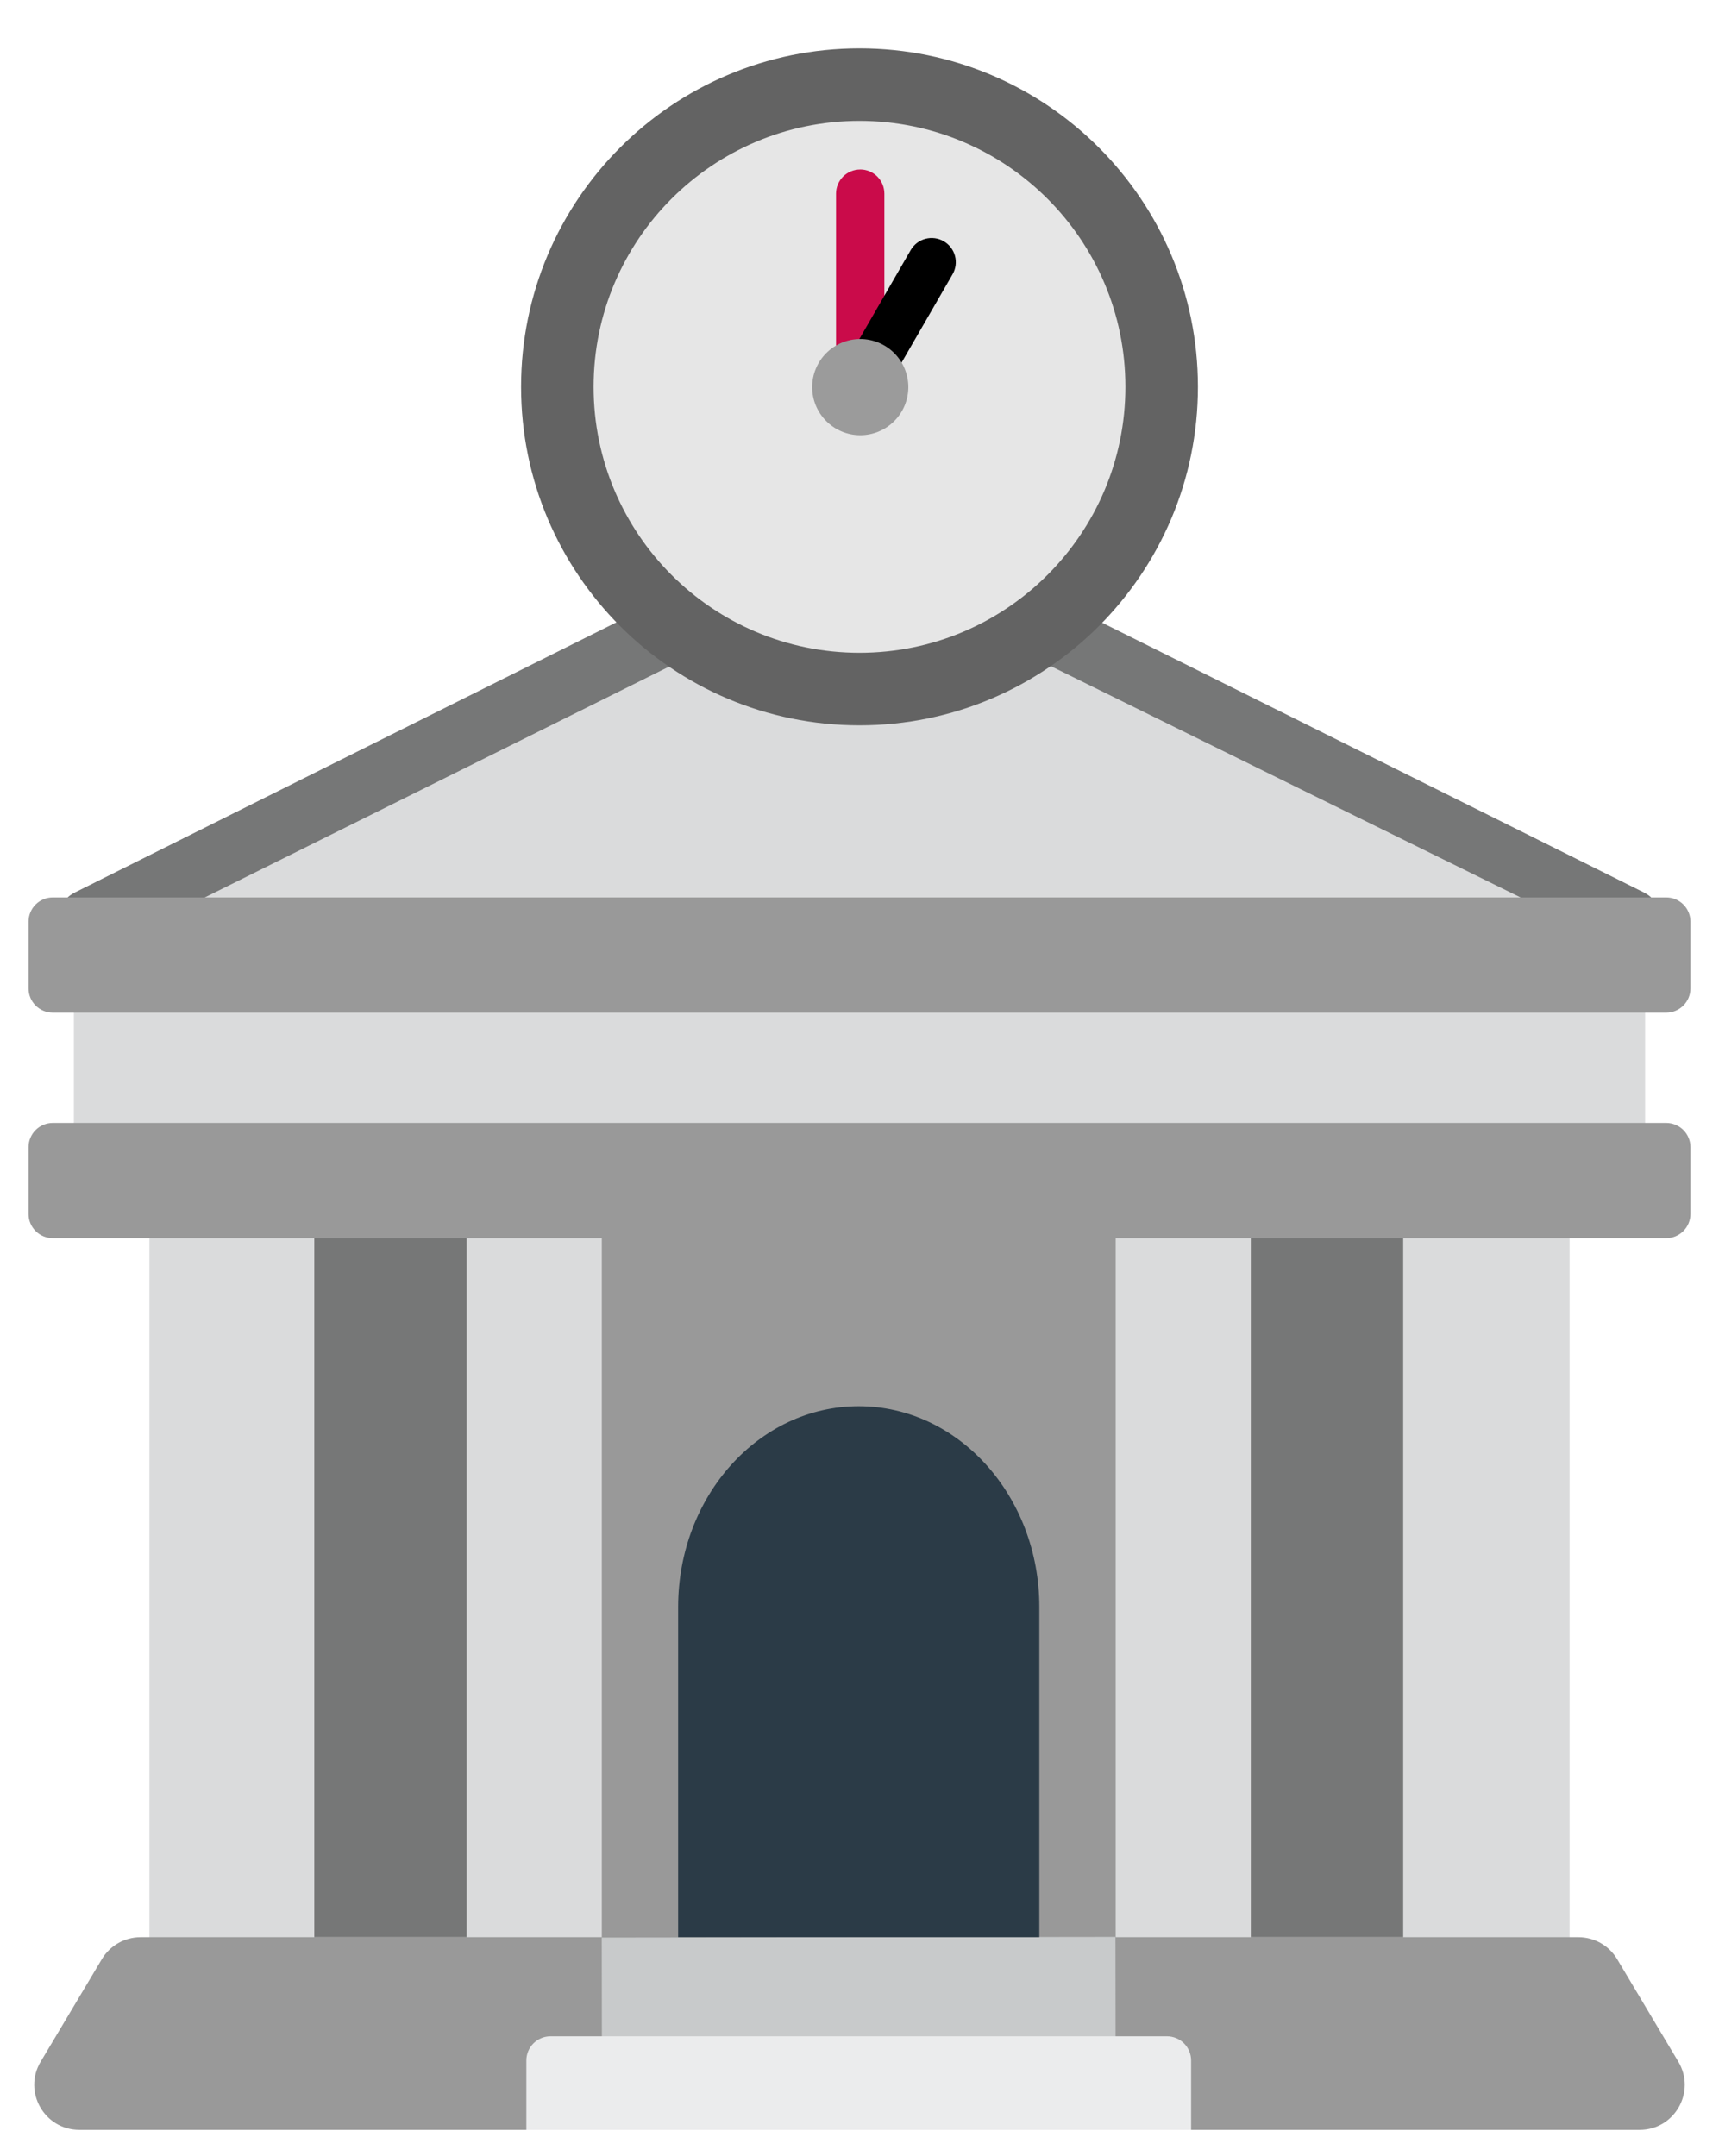 <svg width="240" height="301" viewBox="0 0 240 301" fill="none" xmlns="http://www.w3.org/2000/svg">
<path d="M14.01 122.834L118.323 70.809C118.807 70.568 119.34 70.442 119.881 70.442C120.422 70.441 120.955 70.567 121.439 70.808L225.961 122.832C229.264 124.477 228.094 129.453 224.404 129.453H15.569C11.88 129.453 10.709 124.48 14.01 122.834ZM226.312 133.314H13.688C12.792 133.314 11.934 133.669 11.301 134.302C10.668 134.935 10.312 135.793 10.312 136.689V164.188C10.312 165.083 10.668 165.942 11.301 166.575C11.934 167.208 12.792 167.563 13.688 167.563H20.859V270.416C20.859 274.144 23.881 277.166 27.609 277.166H212.391C216.119 277.166 219.141 274.144 219.141 270.416V167.563H226.312C227.208 167.563 228.066 167.208 228.699 166.575C229.332 165.942 229.688 165.083 229.688 164.188V136.689C229.688 135.793 229.332 134.935 228.699 134.302C228.066 133.669 227.208 133.314 226.312 133.314Z" fill="#DADBDC"/>
<path d="M65.153 270.416H43.882V157.094H65.153V270.416ZM195.906 157.094H174.634V270.416H195.906V157.094ZM229.513 124.58L121.711 70.922C121.141 70.639 120.513 70.491 119.876 70.492C119.239 70.492 118.611 70.64 118.042 70.924L10.455 124.581C6.569 126.52 7.948 132.376 12.291 132.376H13.336C13.972 132.376 14.598 132.228 15.167 131.946L118.179 80.746C118.745 80.465 119.369 80.317 120.002 80.316C120.634 80.315 121.259 80.46 121.826 80.739L225.863 131.953C226.428 132.231 227.05 132.376 227.68 132.376C232.024 132.376 233.402 126.516 229.513 124.58Z" fill="#767777"/>
<path d="M232.641 125.272H7.359C6.464 125.272 5.606 125.628 4.973 126.261C4.34 126.894 3.984 127.752 3.984 128.647V137.98C3.984 138.875 4.34 139.733 4.973 140.366C5.606 140.999 6.464 141.355 7.359 141.355H232.641C233.536 141.355 234.394 140.999 235.027 140.366C235.66 139.733 236.016 138.875 236.016 137.98V128.647C236.016 127.752 235.66 126.894 235.027 126.261C234.394 125.628 233.536 125.272 232.641 125.272ZM232.641 156.751H7.359C6.464 156.751 5.606 157.107 4.973 157.74C4.34 158.373 3.984 159.231 3.984 160.126V169.458C3.984 170.354 4.34 171.212 4.973 171.845C5.606 172.478 6.464 172.833 7.359 172.833H84.023V270.416H19.618C17.404 270.416 15.352 271.581 14.218 273.483L5.675 287.8C3.173 291.993 6.194 297.311 11.075 297.311H228.925C233.806 297.311 236.827 291.993 234.325 287.8L225.782 273.483C225.225 272.548 224.434 271.774 223.487 271.236C222.54 270.699 221.47 270.416 220.382 270.416H155.765V172.833H232.641C233.536 172.833 234.394 172.478 235.027 171.845C235.66 171.212 236.016 170.354 236.016 169.458V160.126C236.016 159.231 235.66 158.373 235.027 157.74C234.394 157.107 233.536 156.751 232.641 156.751Z" fill="#999999"/>
<path d="M84.015 270.467L155.734 270.374L155.757 287.886L84.038 287.98L84.015 270.467Z" fill="#C8CACB"/>
<path d="M166.3 297.311H73.487V287.624C73.487 286.729 73.843 285.87 74.476 285.237C75.109 284.604 75.967 284.249 76.862 284.249H162.925C163.82 284.249 164.678 284.604 165.311 285.237C165.944 285.87 166.3 286.729 166.3 287.624V297.311Z" fill="#EBECED"/>
<path d="M145.109 270.416H94.679V224.331C94.679 208.847 105.968 196.295 119.894 196.295C133.82 196.295 145.109 208.847 145.109 224.331V270.416H145.109Z" fill="#2B3B47"/>
<path d="M160.5 54C160.5 76.366 142.366 94.5 120 94.5C97.634 94.5 79.5 76.366 79.5 54C79.5 31.634 97.634 13.5 120 13.5C142.366 13.5 160.5 31.634 160.5 54Z" fill="#E6E6E6"/>
<path d="M120.098 23.655C120.993 23.655 121.851 24.011 122.484 24.644C123.117 25.277 123.473 26.135 123.473 27.03V54.014C123.473 54.909 123.117 55.767 122.484 56.4C121.851 57.033 120.993 57.389 120.098 57.389C119.203 57.389 118.344 57.033 117.711 56.4C117.078 55.767 116.723 54.909 116.723 54.014V27.034C116.723 26.139 117.078 25.28 117.711 24.647C118.344 24.014 119.203 23.659 120.098 23.659" fill="#CA0B4A"/>
<path d="M131.759 33.676C132.534 34.123 133.099 34.861 133.331 35.725C133.563 36.59 133.441 37.511 132.994 38.286L122.923 55.725C122.472 56.493 121.736 57.053 120.874 57.281C120.012 57.508 119.096 57.386 118.324 56.941C117.552 56.495 116.988 55.762 116.754 54.902C116.521 54.042 116.637 53.124 117.077 52.35L127.148 34.911C127.596 34.136 128.333 33.57 129.198 33.339C130.062 33.107 130.983 33.228 131.759 33.676Z" fill="black"/>
<path d="M120 91.125C140.503 91.125 157.125 74.503 157.125 54C157.125 33.497 140.503 16.875 120 16.875C99.497 16.875 82.875 33.497 82.875 54C82.875 74.503 99.497 91.125 120 91.125ZM120 101.25C93.904 101.25 72.75 80.096 72.75 54C72.75 27.904 93.904 6.75 120 6.75C146.095 6.75 167.25 27.904 167.25 54C167.25 80.096 146.095 101.25 120 101.25Z" fill="#636363"/>
<path d="M126.817 54.037C126.817 55.818 126.11 57.525 124.851 58.784C123.592 60.043 121.885 60.75 120.104 60.75C118.324 60.75 116.617 60.043 115.358 58.784C114.099 57.525 113.392 55.818 113.392 54.037C113.392 52.257 114.099 50.549 115.358 49.29C116.617 48.032 118.324 47.324 120.104 47.324C121.885 47.324 123.592 48.032 124.851 49.29C126.11 50.549 126.817 52.257 126.817 54.037Z" fill="#9B9B9B"/>
</svg>
